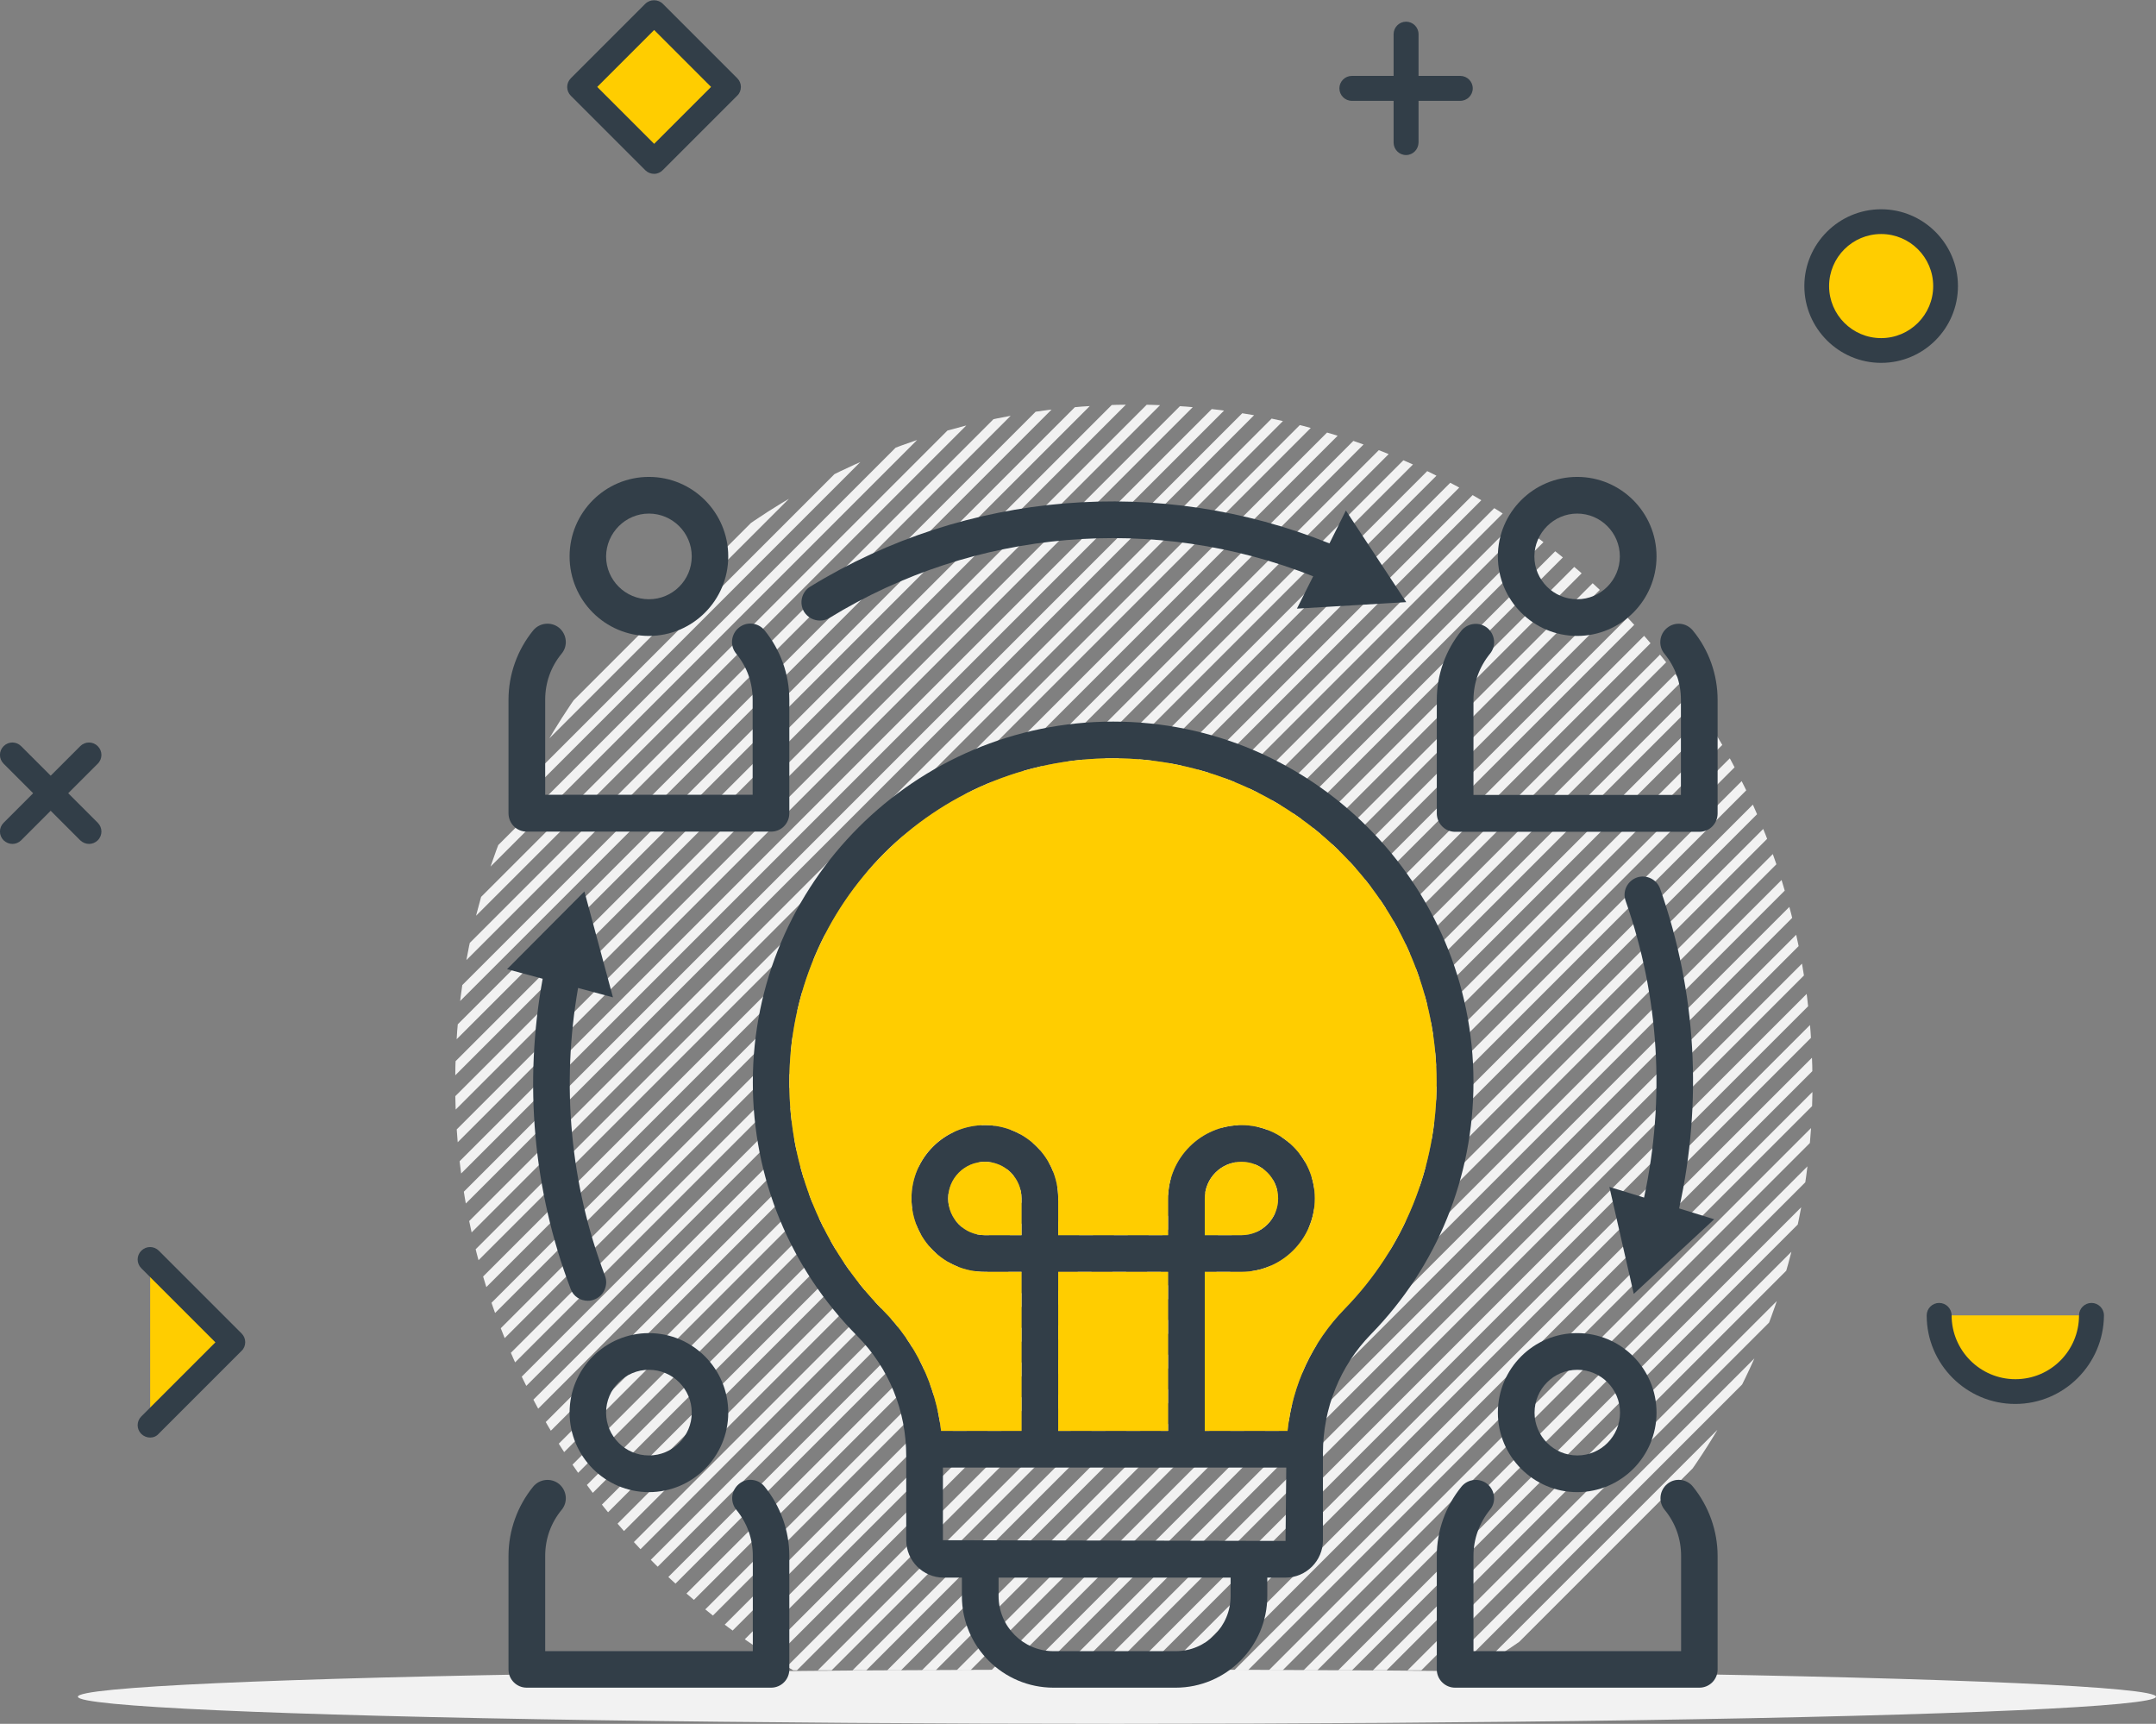 <?xml version="1.0" encoding="utf-8"?>
<!-- Generator: Adobe Illustrator 24.2.2, SVG Export Plug-In . SVG Version: 6.00 Build 0)  -->
<svg version="1.1" id="Layer_1" xmlns="http://www.w3.org/2000/svg" xmlns:xlink="http://www.w3.org/1999/xlink" x="0px" y="0px"
	 viewBox="0 0 119.31 95.39" style="enable-background:new 0 0 119.31 95.39;" xml:space="preserve">
<rect x="0" y="0" width="119.31" height="95.39" fill="#808080" stroke="none"/>
<style type="text/css">
	.st0{clip-path:url(#SVGID_2_);}
	.st1{fill:#F2F2F2;}
	.st2{fill:#FFCD00;}
	.st3{fill:#323E48;}
</style>
<g>
	<g>
		<g>
			<defs>
				<path id="SVGID_1_" d="M62.75,22.39c-20.74,0-37.56,16.82-37.56,37.56c0,13.87,7.53,25.98,18.71,32.48h37.69
					c11.19-6.5,18.71-18.61,18.71-32.48C100.31,39.21,83.49,22.39,62.75,22.39z"/>
			</defs>
			<clipPath id="SVGID_2_">
				<use xlink:href="#SVGID_1_"  style="overflow:visible;"/>
			</clipPath>
			<g class="st0">
				
					<rect x="40.05" y="102.85" transform="matrix(0.707 -0.707 0.707 0.707 -41.302 106.522)" class="st1" width="135.77" height="0.54"/>
				
					<rect x="39.09" y="101.89" transform="matrix(0.707 -0.707 0.707 0.707 -40.904 105.562)" class="st1" width="135.77" height="0.54"/>
				
					<rect x="38.13" y="100.93" transform="matrix(0.707 -0.707 0.707 0.707 -40.506 104.602)" class="st1" width="135.77" height="0.54"/>
				
					<rect x="37.17" y="99.97" transform="matrix(0.707 -0.707 0.707 0.707 -40.11 103.642)" class="st1" width="135.77" height="0.54"/>
				
					<rect x="36.21" y="99.01" transform="matrix(0.707 -0.707 0.707 0.707 -39.711 102.682)" class="st1" width="135.77" height="0.54"/>
				
					<rect x="35.25" y="98.04" transform="matrix(0.707 -0.707 0.707 0.707 -39.312 101.721)" class="st1" width="135.77" height="0.54"/>
				
					<rect x="34.29" y="97.09" transform="matrix(0.707 -0.707 0.707 0.707 -38.916 100.762)" class="st1" width="135.77" height="0.54"/>
				
					<rect x="33.33" y="96.13" transform="matrix(0.707 -0.707 0.707 0.707 -38.518 99.802)" class="st1" width="135.77" height="0.54"/>
				
					<rect x="32.37" y="95.17" transform="matrix(0.707 -0.707 0.707 0.707 -38.122 98.842)" class="st1" width="135.77" height="0.54"/>
				
					<rect x="31.41" y="94.21" transform="matrix(0.707 -0.707 0.707 0.707 -37.722 97.882)" class="st1" width="135.77" height="0.54"/>
				
					<rect x="30.45" y="93.25" transform="matrix(0.707 -0.707 0.707 0.707 -37.325 96.922)" class="st1" width="135.77" height="0.54"/>
				
					<rect x="29.49" y="92.29" transform="matrix(0.707 -0.707 0.707 0.707 -36.927 95.962)" class="st1" width="135.77" height="0.54"/>
				
					<rect x="28.53" y="91.33" transform="matrix(0.707 -0.707 0.707 0.707 -36.529 95.002)" class="st1" width="135.77" height="0.54"/>
				
					<rect x="27.57" y="90.37" transform="matrix(0.707 -0.707 0.707 0.707 -36.132 94.042)" class="st1" width="135.77" height="0.54"/>
				
					<rect x="26.61" y="89.41" transform="matrix(0.707 -0.707 0.707 0.707 -35.734 93.082)" class="st1" width="135.77" height="0.54"/>
				
					<rect x="25.65" y="88.45" transform="matrix(0.707 -0.707 0.707 0.707 -35.337 92.122)" class="st1" width="135.77" height="0.54"/>
				
					<rect x="24.69" y="87.49" transform="matrix(0.707 -0.707 0.707 0.707 -34.938 91.162)" class="st1" width="135.77" height="0.54"/>
				
					<rect x="23.73" y="86.53" transform="matrix(0.707 -0.707 0.707 0.707 -34.542 90.202)" class="st1" width="135.77" height="0.54"/>
				
					<rect x="22.77" y="85.57" transform="matrix(0.707 -0.707 0.707 0.707 -34.143 89.242)" class="st1" width="135.77" height="0.54"/>
				
					<rect x="21.81" y="84.6" transform="matrix(0.707 -0.707 0.707 0.707 -33.744 88.281)" class="st1" width="135.77" height="0.54"/>
				
					<rect x="20.85" y="83.65" transform="matrix(0.707 -0.707 0.707 0.707 -33.348 87.322)" class="st1" width="135.77" height="0.54"/>
				
					<rect x="19.89" y="82.68" transform="matrix(0.707 -0.707 0.707 0.707 -32.95 86.362)" class="st1" width="135.77" height="0.54"/>
				
					<rect x="18.93" y="81.72" transform="matrix(0.707 -0.707 0.707 0.707 -32.552 85.402)" class="st1" width="135.77" height="0.54"/>
				
					<rect x="17.97" y="80.76" transform="matrix(0.707 -0.707 0.707 0.707 -32.154 84.442)" class="st1" width="135.77" height="0.54"/>
				
					<rect x="17.01" y="79.8" transform="matrix(0.707 -0.707 0.707 0.707 -31.757 83.482)" class="st1" width="135.77" height="0.54"/>
				
					<rect x="16.05" y="78.84" transform="matrix(0.707 -0.707 0.707 0.707 -31.359 82.522)" class="st1" width="135.77" height="0.54"/>
				
					<rect x="15.09" y="77.88" transform="matrix(0.707 -0.707 0.707 0.707 -30.961 81.562)" class="st1" width="135.77" height="0.54"/>
				
					<rect x="14.13" y="76.92" transform="matrix(0.707 -0.707 0.707 0.707 -30.564 80.602)" class="st1" width="135.77" height="0.54"/>
				
					<rect x="13.17" y="75.96" transform="matrix(0.707 -0.707 0.707 0.707 -30.166 79.642)" class="st1" width="135.77" height="0.54"/>
				
					<rect x="12.21" y="75.01" transform="matrix(0.707 -0.707 0.707 0.707 -29.769 78.682)" class="st1" width="135.77" height="0.54"/>
				
					<rect x="11.25" y="74.04" transform="matrix(0.707 -0.707 0.707 0.707 -29.371 77.722)" class="st1" width="135.77" height="0.54"/>
				
					<rect x="10.29" y="73.08" transform="matrix(0.707 -0.707 0.707 0.707 -28.973 76.762)" class="st1" width="135.77" height="0.54"/>
				
					<rect x="9.33" y="72.12" transform="matrix(0.707 -0.707 0.707 0.707 -28.575 75.802)" class="st1" width="135.77" height="0.54"/>
				
					<rect x="8.37" y="71.16" transform="matrix(0.707 -0.707 0.707 0.707 -28.176 74.841)" class="st1" width="135.77" height="0.54"/>
				
					<rect x="7.41" y="70.2" transform="matrix(0.707 -0.707 0.707 0.707 -27.78 73.882)" class="st1" width="135.77" height="0.54"/>
				
					<rect x="6.45" y="69.24" transform="matrix(0.707 -0.707 0.707 0.707 -27.382 72.922)" class="st1" width="135.77" height="0.54"/>
				
					<rect x="5.49" y="68.28" transform="matrix(0.707 -0.707 0.707 0.707 -26.984 71.962)" class="st1" width="135.77" height="0.54"/>
				
					<rect x="4.53" y="67.32" transform="matrix(0.707 -0.707 0.707 0.707 -26.587 71.002)" class="st1" width="135.77" height="0.54"/>
				
					<rect x="3.57" y="66.36" transform="matrix(0.707 -0.707 0.707 0.707 -26.189 70.042)" class="st1" width="135.77" height="0.54"/>
				
					<rect x="2.61" y="65.4" transform="matrix(0.707 -0.707 0.707 0.707 -25.791 69.082)" class="st1" width="135.77" height="0.54"/>
				
					<rect x="1.65" y="64.44" transform="matrix(0.707 -0.707 0.707 0.707 -25.393 68.122)" class="st1" width="135.77" height="0.54"/>
				
					<rect x="0.69" y="63.48" transform="matrix(0.707 -0.707 0.707 0.707 -24.996 67.162)" class="st1" width="135.77" height="0.54"/>
				
					<rect x="-0.27" y="62.52" transform="matrix(0.707 -0.707 0.707 0.707 -24.598 66.202)" class="st1" width="135.77" height="0.54"/>
				
					<rect x="-1.23" y="61.56" transform="matrix(0.707 -0.707 0.707 0.707 -24.201 65.243)" class="st1" width="135.77" height="0.54"/>
				
					<rect x="-2.19" y="60.6" transform="matrix(0.707 -0.707 0.707 0.707 -23.803 64.282)" class="st1" width="135.77" height="0.54"/>
				
					<rect x="-3.15" y="59.64" transform="matrix(0.707 -0.707 0.707 0.707 -23.405 63.322)" class="st1" width="135.77" height="0.54"/>
				
					<rect x="-4.11" y="58.68" transform="matrix(0.707 -0.707 0.707 0.707 -23.007 62.362)" class="st1" width="135.77" height="0.54"/>
				
					<rect x="-5.07" y="57.72" transform="matrix(0.707 -0.707 0.707 0.707 -22.609 61.402)" class="st1" width="135.77" height="0.54"/>
				
					<rect x="-6.03" y="56.76" transform="matrix(0.707 -0.707 0.707 0.707 -22.212 60.442)" class="st1" width="135.77" height="0.54"/>
				
					<rect x="-6.99" y="55.8" transform="matrix(0.707 -0.707 0.707 0.707 -21.814 59.482)" class="st1" width="135.77" height="0.54"/>
				
					<rect x="-7.95" y="54.84" transform="matrix(0.707 -0.707 0.707 0.707 -21.416 58.522)" class="st1" width="135.77" height="0.54"/>
				
					<rect x="-8.91" y="53.88" transform="matrix(0.707 -0.707 0.707 0.707 -21.019 57.562)" class="st1" width="135.77" height="0.54"/>
				
					<rect x="-9.87" y="52.92" transform="matrix(0.707 -0.707 0.707 0.707 -20.621 56.602)" class="st1" width="135.77" height="0.54"/>
				
					<rect x="-10.83" y="51.96" transform="matrix(0.707 -0.707 0.707 0.707 -20.223 55.642)" class="st1" width="135.77" height="0.54"/>
				
					<rect x="-11.79" y="51" transform="matrix(0.707 -0.707 0.707 0.707 -19.826 54.682)" class="st1" width="135.77" height="0.54"/>
				
					<rect x="-12.75" y="50.04" transform="matrix(0.707 -0.707 0.707 0.707 -19.428 53.722)" class="st1" width="135.77" height="0.54"/>
				
					<rect x="-13.71" y="49.08" transform="matrix(0.707 -0.707 0.707 0.707 -19.03 52.762)" class="st1" width="135.77" height="0.54"/>
				
					<rect x="-14.67" y="48.12" transform="matrix(0.707 -0.707 0.707 0.707 -18.633 51.803)" class="st1" width="135.77" height="0.54"/>
				
					<rect x="-15.63" y="47.16" transform="matrix(0.707 -0.707 0.707 0.707 -18.235 50.842)" class="st1" width="135.77" height="0.54"/>
				
					<rect x="-16.59" y="46.2" transform="matrix(0.707 -0.707 0.707 0.707 -17.836 49.882)" class="st1" width="135.77" height="0.54"/>
				
					<rect x="-17.55" y="45.24" transform="matrix(0.707 -0.707 0.707 0.707 -17.439 48.922)" class="st1" width="135.77" height="0.54"/>
				
					<rect x="-18.51" y="44.28" transform="matrix(0.707 -0.707 0.707 0.707 -17.041 47.962)" class="st1" width="135.77" height="0.54"/>
				
					<rect x="-19.47" y="43.32" transform="matrix(0.707 -0.707 0.707 0.707 -16.644 47.002)" class="st1" width="135.77" height="0.54"/>
				
					<rect x="-20.43" y="42.36" transform="matrix(0.707 -0.707 0.707 0.707 -16.246 46.042)" class="st1" width="135.77" height="0.54"/>
				
					<rect x="-21.39" y="41.4" transform="matrix(0.707 -0.707 0.707 0.707 -15.849 45.082)" class="st1" width="135.77" height="0.54"/>
				
					<rect x="-22.35" y="40.44" transform="matrix(0.707 -0.707 0.707 0.707 -15.451 44.122)" class="st1" width="135.77" height="0.54"/>
				
					<rect x="-23.31" y="39.48" transform="matrix(0.707 -0.707 0.707 0.707 -15.053 43.162)" class="st1" width="135.77" height="0.54"/>
				
					<rect x="-24.27" y="38.52" transform="matrix(0.707 -0.707 0.707 0.707 -14.655 42.202)" class="st1" width="135.77" height="0.54"/>
				
					<rect x="-25.23" y="37.56" transform="matrix(0.707 -0.707 0.707 0.707 -14.258 41.242)" class="st1" width="135.77" height="0.54"/>
				
					<rect x="-26.19" y="36.6" transform="matrix(0.707 -0.707 0.707 0.707 -13.86 40.282)" class="st1" width="135.77" height="0.54"/>
				
					<rect x="-27.15" y="35.64" transform="matrix(0.707 -0.707 0.707 0.707 -13.462 39.322)" class="st1" width="135.77" height="0.54"/>
				
					<rect x="-28.11" y="34.68" transform="matrix(0.707 -0.707 0.707 0.707 -13.065 38.363)" class="st1" width="135.77" height="0.54"/>
				
					<rect x="-29.07" y="33.72" transform="matrix(0.707 -0.707 0.707 0.707 -12.667 37.402)" class="st1" width="135.77" height="0.54"/>
				
					<rect x="-30.03" y="32.76" transform="matrix(0.707 -0.707 0.707 0.707 -12.269 36.442)" class="st1" width="135.77" height="0.54"/>
				
					<rect x="-30.99" y="31.8" transform="matrix(0.707 -0.707 0.707 0.707 -11.871 35.482)" class="st1" width="135.77" height="0.54"/>
				
					<rect x="-31.95" y="30.84" transform="matrix(0.707 -0.707 0.707 0.707 -11.474 34.522)" class="st1" width="135.77" height="0.54"/>
				
					<rect x="-32.91" y="29.88" transform="matrix(0.707 -0.707 0.707 0.707 -11.076 33.562)" class="st1" width="135.77" height="0.54"/>
				
					<rect x="-33.87" y="28.92" transform="matrix(0.707 -0.707 0.707 0.707 -10.678 32.602)" class="st1" width="135.77" height="0.54"/>
				
					<rect x="-34.83" y="27.96" transform="matrix(0.707 -0.707 0.707 0.707 -10.281 31.642)" class="st1" width="135.77" height="0.54"/>
				
					<rect x="-35.79" y="27" transform="matrix(0.707 -0.707 0.707 0.707 -9.883 30.682)" class="st1" width="135.77" height="0.54"/>
				
					<rect x="-36.75" y="26.04" transform="matrix(0.707 -0.707 0.707 0.707 -9.485 29.722)" class="st1" width="135.77" height="0.54"/>
				
					<rect x="-37.71" y="25.08" transform="matrix(0.707 -0.707 0.707 0.707 -9.088 28.762)" class="st1" width="135.77" height="0.54"/>
				
					<rect x="-38.67" y="24.12" transform="matrix(0.707 -0.707 0.707 0.707 -8.69 27.802)" class="st1" width="135.77" height="0.54"/>
				
					<rect x="-39.63" y="23.16" transform="matrix(0.707 -0.707 0.707 0.707 -8.293 26.843)" class="st1" width="135.77" height="0.54"/>
				
					<rect x="-40.59" y="22.2" transform="matrix(0.707 -0.707 0.707 0.707 -7.894 25.883)" class="st1" width="135.77" height="0.54"/>
				
					<rect x="-41.55" y="21.24" transform="matrix(0.707 -0.707 0.707 0.707 -7.497 24.923)" class="st1" width="135.77" height="0.54"/>
				
					<rect x="-42.51" y="20.28" transform="matrix(0.707 -0.707 0.707 0.707 -7.099 23.962)" class="st1" width="135.77" height="0.54"/>
				
					<rect x="-43.47" y="19.32" transform="matrix(0.707 -0.707 0.707 0.707 -6.701 23.002)" class="st1" width="135.77" height="0.54"/>
				
					<rect x="-44.43" y="18.36" transform="matrix(0.707 -0.707 0.707 0.707 -6.304 22.043)" class="st1" width="135.77" height="0.54"/>
				
					<rect x="-45.39" y="17.4" transform="matrix(0.707 -0.707 0.707 0.707 -5.906 21.082)" class="st1" width="135.77" height="0.54"/>
				
					<rect x="-46.35" y="16.44" transform="matrix(0.707 -0.707 0.707 0.707 -5.508 20.122)" class="st1" width="135.77" height="0.54"/>
				
					<rect x="-47.31" y="15.48" transform="matrix(0.707 -0.707 0.707 0.707 -5.111 19.163)" class="st1" width="135.77" height="0.54"/>
				
					<rect x="-48.27" y="14.52" transform="matrix(0.707 -0.707 0.707 0.707 -4.713 18.203)" class="st1" width="135.77" height="0.54"/>
				
					<rect x="-49.23" y="13.56" transform="matrix(0.707 -0.707 0.707 0.707 -4.315 17.242)" class="st1" width="135.77" height="0.54"/>
				
					<rect x="-50.19" y="12.6" transform="matrix(0.707 -0.707 0.707 0.707 -3.917 16.282)" class="st1" width="135.77" height="0.54"/>
				
					<rect x="-51.15" y="11.64" transform="matrix(0.707 -0.707 0.707 0.707 -3.52 15.322)" class="st1" width="135.77" height="0.54"/>
				
					<rect x="-52.11" y="10.68" transform="matrix(0.707 -0.707 0.707 0.707 -3.122 14.363)" class="st1" width="135.77" height="0.54"/>
				
					<rect x="-53.07" y="9.72" transform="matrix(0.707 -0.707 0.707 0.707 -2.724 13.402)" class="st1" width="135.77" height="0.54"/>
				
					<rect x="-54.03" y="8.76" transform="matrix(0.707 -0.707 0.707 0.707 -2.327 12.443)" class="st1" width="135.77" height="0.54"/>
				
					<rect x="-54.99" y="7.8" transform="matrix(0.707 -0.707 0.707 0.707 -1.929 11.483)" class="st1" width="135.77" height="0.54"/>
				
					<rect x="-55.95" y="6.84" transform="matrix(0.707 -0.707 0.707 0.707 -1.531 10.523)" class="st1" width="135.77" height="0.54"/>
				
					<rect x="-56.91" y="5.88" transform="matrix(0.707 -0.707 0.707 0.707 -1.133 9.562)" class="st1" width="135.77" height="0.54"/>
				
					<rect x="-57.87" y="4.92" transform="matrix(0.707 -0.707 0.707 0.707 -0.736 8.603)" class="st1" width="135.77" height="0.54"/>
			</g>
		</g>
	</g>
	<g>
		
			<rect x="33.29" y="1.89" transform="matrix(0.707 -0.707 0.707 0.707 7.204 27.01)" class="st2" width="5.83" height="5.83"/>
		<path class="st3" d="M36.2,9.62L36.2,9.62c-0.18,0-0.36-0.07-0.49-0.2L31.59,5.3c-0.27-0.27-0.27-0.7,0-0.97l4.12-4.12
			c0.26-0.26,0.71-0.26,0.97,0l4.12,4.12c0.13,0.13,0.2,0.3,0.2,0.48s-0.07,0.36-0.2,0.48l-4.12,4.12
			C36.56,9.54,36.38,9.62,36.2,9.62z M33.05,4.81l3.15,3.15l3.15-3.15L36.2,1.66L33.05,4.81z"/>
	</g>
	<g>
		<polyline class="st2" points="8.31,69.7 12.89,74.28 8.31,78.86 		"/>
		<path class="st3" d="M8.31,79.55c-0.18,0-0.35-0.07-0.49-0.2c-0.27-0.27-0.27-0.7,0-0.97l4.1-4.1l-4.1-4.1
			c-0.27-0.27-0.27-0.7,0-0.97c0.27-0.27,0.7-0.27,0.97,0l4.58,4.58c0.13,0.13,0.2,0.3,0.2,0.48s-0.07,0.36-0.2,0.48l-4.58,4.58
			C8.66,79.48,8.49,79.55,8.31,79.55z"/>
	</g>
	<ellipse class="st1" cx="61.81" cy="93.89" rx="57.5" ry="1.5"/>
	<g>
		<circle class="st2" cx="104.1" cy="15.83" r="3.56"/>
		<path class="st3" d="M104.1,20.08c-2.34,0-4.25-1.91-4.25-4.25s1.91-4.25,4.25-4.25s4.25,1.91,4.25,4.25S106.45,20.08,104.1,20.08
			z M104.1,12.95c-1.59,0-2.88,1.29-2.88,2.88s1.29,2.88,2.88,2.88s2.88-1.29,2.88-2.88S105.69,12.95,104.1,12.95z"/>
	</g>
	<g>
		<path class="st2" d="M115.73,72.79c0,2.33-1.89,4.21-4.21,4.21s-4.21-1.89-4.21-4.21"/>
		<path class="st3" d="M111.52,77.69c-2.7,0-4.9-2.2-4.9-4.9c0-0.38,0.31-0.69,0.69-0.69s0.69,0.31,0.69,0.69
			c0,1.94,1.58,3.53,3.53,3.53s3.52-1.58,3.52-3.53c0-0.38,0.31-0.69,0.69-0.69s0.69,0.31,0.69,0.69
			C116.41,75.49,114.22,77.69,111.52,77.69z"/>
	</g>
	<g>
		<path class="st3" d="M4.93,46.7c-0.18,0-0.35-0.07-0.49-0.2L0.2,42.26c-0.27-0.27-0.27-0.7,0-0.97s0.7-0.27,0.97,0l4.24,4.24
			c0.27,0.27,0.27,0.7,0,0.97C5.28,46.63,5.1,46.7,4.93,46.7z"/>
		<path class="st3" d="M0.69,46.7c-0.18,0-0.35-0.07-0.49-0.2c-0.27-0.27-0.27-0.7,0-0.97l4.24-4.24c0.27-0.27,0.7-0.27,0.97,0
			c0.27,0.27,0.27,0.7,0,0.97L1.17,46.5C1.04,46.63,0.86,46.7,0.69,46.7z"/>
	</g>
	<g>
		<path class="st3" d="M77.81,8.58c-0.38,0-0.69-0.31-0.69-0.69v-6c0-0.38,0.31-0.69,0.69-0.69s0.69,0.31,0.69,0.69v6
			C78.49,8.27,78.19,8.58,77.81,8.58z"/>
		<path class="st3" d="M80.81,5.58h-6c-0.38,0-0.69-0.31-0.69-0.69s0.31-0.69,0.69-0.69h6c0.38,0,0.69,0.31,0.69,0.69
			S81.19,5.58,80.81,5.58z"/>
	</g>
	<g>
		<g>
			<path class="st3" d="M45.38,34.34c0.18,0,0.36-0.05,0.53-0.15c8.05-4.94,17.99-5.77,26.76-2.3l-0.9,1.79l6.05-0.36l-3.34-5.07
				l-0.91,1.82c-9.4-3.78-20.07-2.92-28.73,2.39c-0.48,0.29-0.63,0.92-0.34,1.4C44.7,34.17,45.03,34.34,45.38,34.34z"/>
		</g>
		<g>
			<path class="st3" d="M89.06,65.68l1.35,5.92l4.45-4.13l-1.94-0.6c1.3-5.89,0.96-11.99-1.05-17.69c-0.19-0.53-0.77-0.8-1.29-0.62
				c-0.53,0.19-0.81,0.77-0.62,1.29c1.86,5.29,2.2,10.94,1.02,16.42L89.06,65.68z"/>
		</g>
		<g>
			<path class="st3" d="M31.58,71.33c0.15,0.41,0.54,0.65,0.95,0.65c0.12,0,0.24-0.02,0.36-0.07c0.52-0.2,0.79-0.79,0.59-1.31
				c-1.93-5.08-2.43-10.57-1.49-15.93l1.93,0.52l-1.58-5.86l-4.28,4.3l1.97,0.53C28.98,59.93,29.5,65.85,31.58,71.33z"/>
		</g>
		<g>
			<path class="st3" d="M40.89,82.12c-0.43,0.36-0.5,0.99-0.14,1.43c0.6,0.73,0.91,1.61,0.91,2.55v5.27H30.17V86.1
				c0-0.94,0.31-1.82,0.91-2.55c0.36-0.43,0.29-1.07-0.14-1.43c-0.43-0.35-1.07-0.29-1.43,0.14c-0.88,1.08-1.37,2.44-1.37,3.84v6.28
				c0,0.56,0.45,1.01,1.01,1.01h13.52c0.56,0,1.01-0.45,1.01-1.01V86.1c0-1.39-0.49-2.76-1.37-3.84
				C41.96,81.83,41.32,81.76,40.89,82.12z"/>
		</g>
		<g>
			<path class="st3" d="M31.52,78.17c0,2.42,1.97,4.4,4.39,4.4c2.42,0,4.39-1.97,4.39-4.4s-1.97-4.4-4.39-4.4
				S31.52,75.74,31.52,78.17z M38.28,78.17c0,1.31-1.06,2.37-2.37,2.37c-1.3,0-2.37-1.06-2.37-2.37c0-1.31,1.06-2.37,2.37-2.37
				C37.22,75.8,38.28,76.86,38.28,78.17z"/>
		</g>
		<g>
			<path class="st3" d="M92.26,82.12c-0.43,0.36-0.5,0.99-0.14,1.43c0.6,0.73,0.91,1.61,0.91,2.55v5.27H81.54V86.1
				c0-0.94,0.32-1.82,0.91-2.55c0.36-0.43,0.29-1.07-0.14-1.43c-0.43-0.35-1.07-0.29-1.43,0.14c-0.88,1.08-1.37,2.44-1.37,3.84v6.28
				c0,0.56,0.46,1.01,1.01,1.01h13.52c0.56,0,1.01-0.45,1.01-1.01V86.1c0-1.39-0.49-2.76-1.37-3.84
				C93.33,81.83,92.69,81.76,92.26,82.12z"/>
		</g>
		<g>
			<path class="st3" d="M82.89,78.17c0,2.42,1.97,4.4,4.39,4.4s4.39-1.97,4.39-4.4s-1.97-4.4-4.39-4.4S82.89,75.74,82.89,78.17z
				 M89.65,78.17c0,1.31-1.06,2.37-2.36,2.37s-2.37-1.06-2.37-2.37c0-1.31,1.06-2.37,2.37-2.37C88.59,75.8,89.65,76.86,89.65,78.17z
				"/>
		</g>
		<g>
			<path class="st3" d="M29.15,46.02h13.52c0.56,0,1.01-0.45,1.01-1.02v-6.28c0-1.4-0.49-2.76-1.37-3.84c-0.36-0.44-1-0.5-1.43-0.14
				c-0.43,0.35-0.5,1-0.14,1.43c0.6,0.73,0.91,1.61,0.91,2.55v5.26H30.17v-5.26c0-0.94,0.31-1.82,0.91-2.55
				c0.36-0.43,0.29-1.07-0.14-1.43c-0.43-0.35-1.07-0.29-1.43,0.14c-0.88,1.08-1.37,2.44-1.37,3.84V45
				C28.14,45.57,28.59,46.02,29.15,46.02z"/>
		</g>
		<g>
			<path class="st3" d="M35.91,35.19c2.42,0,4.39-1.97,4.39-4.4s-1.97-4.4-4.39-4.4c-2.42,0-4.39,1.97-4.39,4.4
				S33.49,35.19,35.91,35.19z M35.91,28.42c1.3,0,2.37,1.06,2.37,2.37s-1.06,2.37-2.37,2.37c-1.3,0-2.37-1.06-2.37-2.37
				C33.55,29.49,34.61,28.42,35.91,28.42z"/>
		</g>
		<g>
			<path class="st3" d="M93.68,34.89c-0.36-0.44-1-0.5-1.43-0.14c-0.43,0.35-0.5,1-0.14,1.43c0.6,0.73,0.91,1.61,0.91,2.55v5.26
				H81.54v-5.26c0-0.94,0.32-1.82,0.91-2.55c0.36-0.43,0.29-1.07-0.14-1.43c-0.43-0.35-1.07-0.29-1.43,0.14
				c-0.88,1.08-1.37,2.44-1.37,3.84v6.28c0,0.56,0.46,1.02,1.01,1.02h13.52c0.56,0,1.01-0.45,1.01-1.02v-6.28
				C95.05,37.33,94.57,35.97,93.68,34.89z"/>
		</g>
		<g>
			<path class="st3" d="M87.28,35.19c2.42,0,4.39-1.97,4.39-4.4s-1.97-4.4-4.39-4.4s-4.39,1.97-4.39,4.4S84.86,35.19,87.28,35.19z
				 M87.28,28.42c1.3,0,2.36,1.06,2.36,2.37s-1.06,2.37-2.36,2.37s-2.37-1.06-2.37-2.37C84.92,29.49,85.98,28.42,87.28,28.42z"/>
		</g>
		<g>
			<path class="st3" d="M61.6,46.25c-0.56,0-1.01,0.46-1.01,1.02s0.46,1.02,1.01,1.02c5.75,0,10.57,4.12,11.46,9.8
				c0.08,0.5,0.51,0.86,1,0.86c0.05,0,0.1,0,0.16-0.01c0.55-0.09,0.93-0.61,0.85-1.16C74.02,51.09,68.35,46.25,61.6,46.25z"/>
		</g>
		<g>
			<path class="st3" d="M61.6,39.93c-10.99,0-19.94,8.96-19.94,19.96c0,5.29,2.05,10.28,5.78,14.04c1.75,1.77,2.71,4.13,2.71,6.65
				v4.65c0,1.14,0.93,2.07,2.07,2.07h1.01v1.02c0,2.8,2.28,5.07,5.07,5.07h6.76c2.79,0,5.07-2.28,5.07-5.07V87.3h1.01
				c1.14,0,2.07-0.93,2.07-2.07v-4.81c0-2.49,0.94-4.83,2.66-6.59c3.66-3.75,5.67-8.7,5.67-13.95
				C81.54,48.88,72.59,39.93,61.6,39.93z M68.1,88.32c0,1.68-1.36,3.05-3.04,3.05H58.3c-1.68,0-3.04-1.37-3.04-3.05V87.3H68.1V88.32
				z M71.14,85.27l-18.96-0.04v-4.02h19L71.14,85.27z M56.53,68.35H54.5c-1.12,0-2.03-0.91-2.03-2.03c0-1.12,0.91-2.03,2.03-2.03
				s2.03,0.91,2.03,2.03V68.35z M58.56,79.18v-8.8h6.08v8.8H58.56z M74.42,72.42c-1.8,1.84-2.9,4.21-3.17,6.76h-4.58v-8.8h2.03
				c2.24,0,4.06-1.82,4.06-4.06s-1.82-4.06-4.06-4.06s-4.06,1.82-4.06,4.06v2.03h-6.08v-2.03c0-2.24-1.82-4.06-4.06-4.06
				s-4.06,1.82-4.06,4.06s1.82,4.06,4.06,4.06h2.03v8.8h-4.45c-0.3-2.52-1.41-4.86-3.21-6.67c-3.35-3.38-5.19-7.86-5.19-12.62
				c0-9.89,8.04-17.93,17.91-17.93S79.5,50.01,79.5,59.89C79.51,64.6,77.7,69.05,74.42,72.42z M66.67,68.35v-2.03
				c0-1.12,0.91-2.03,2.03-2.03c1.12,0,2.03,0.91,2.03,2.03c0,1.12-0.91,2.03-2.03,2.03H66.67z"/>
		</g>
	</g>
	<g>
		<path class="st2" d="M56.53,68.35H54.5c-1.12,0-2.03-0.91-2.03-2.03c0-1.12,0.91-2.03,2.03-2.03s2.03,0.91,2.03,2.03V68.35z"/>
		<rect x="58.56" y="70.38" class="st2" width="6.08" height="8.8"/>
		<path class="st2" d="M74.42,72.42c-1.8,1.84-2.9,4.21-3.17,6.76h-4.58v-8.8h2.03c2.24,0,4.06-1.82,4.06-4.06s-1.82-4.06-4.06-4.06
			s-4.06,1.82-4.06,4.06v2.03h-6.08v-2.03c0-2.24-1.82-4.06-4.06-4.06s-4.06,1.82-4.06,4.06s1.82,4.06,4.06,4.06h2.03v8.8h-4.45
			c-0.3-2.52-1.41-4.86-3.21-6.67c-3.35-3.38-5.19-7.86-5.19-12.62c0-9.89,8.04-17.93,17.91-17.93S79.5,50.01,79.5,59.89
			C79.51,64.6,77.7,69.05,74.42,72.42z"/>
		<path class="st2" d="M66.67,68.35v-2.03c0-1.12,0.91-2.03,2.03-2.03c1.12,0,2.03,0.91,2.03,2.03c0,1.12-0.91,2.03-2.03,2.03H66.67
			z"/>
	</g>
</g>
</svg>
